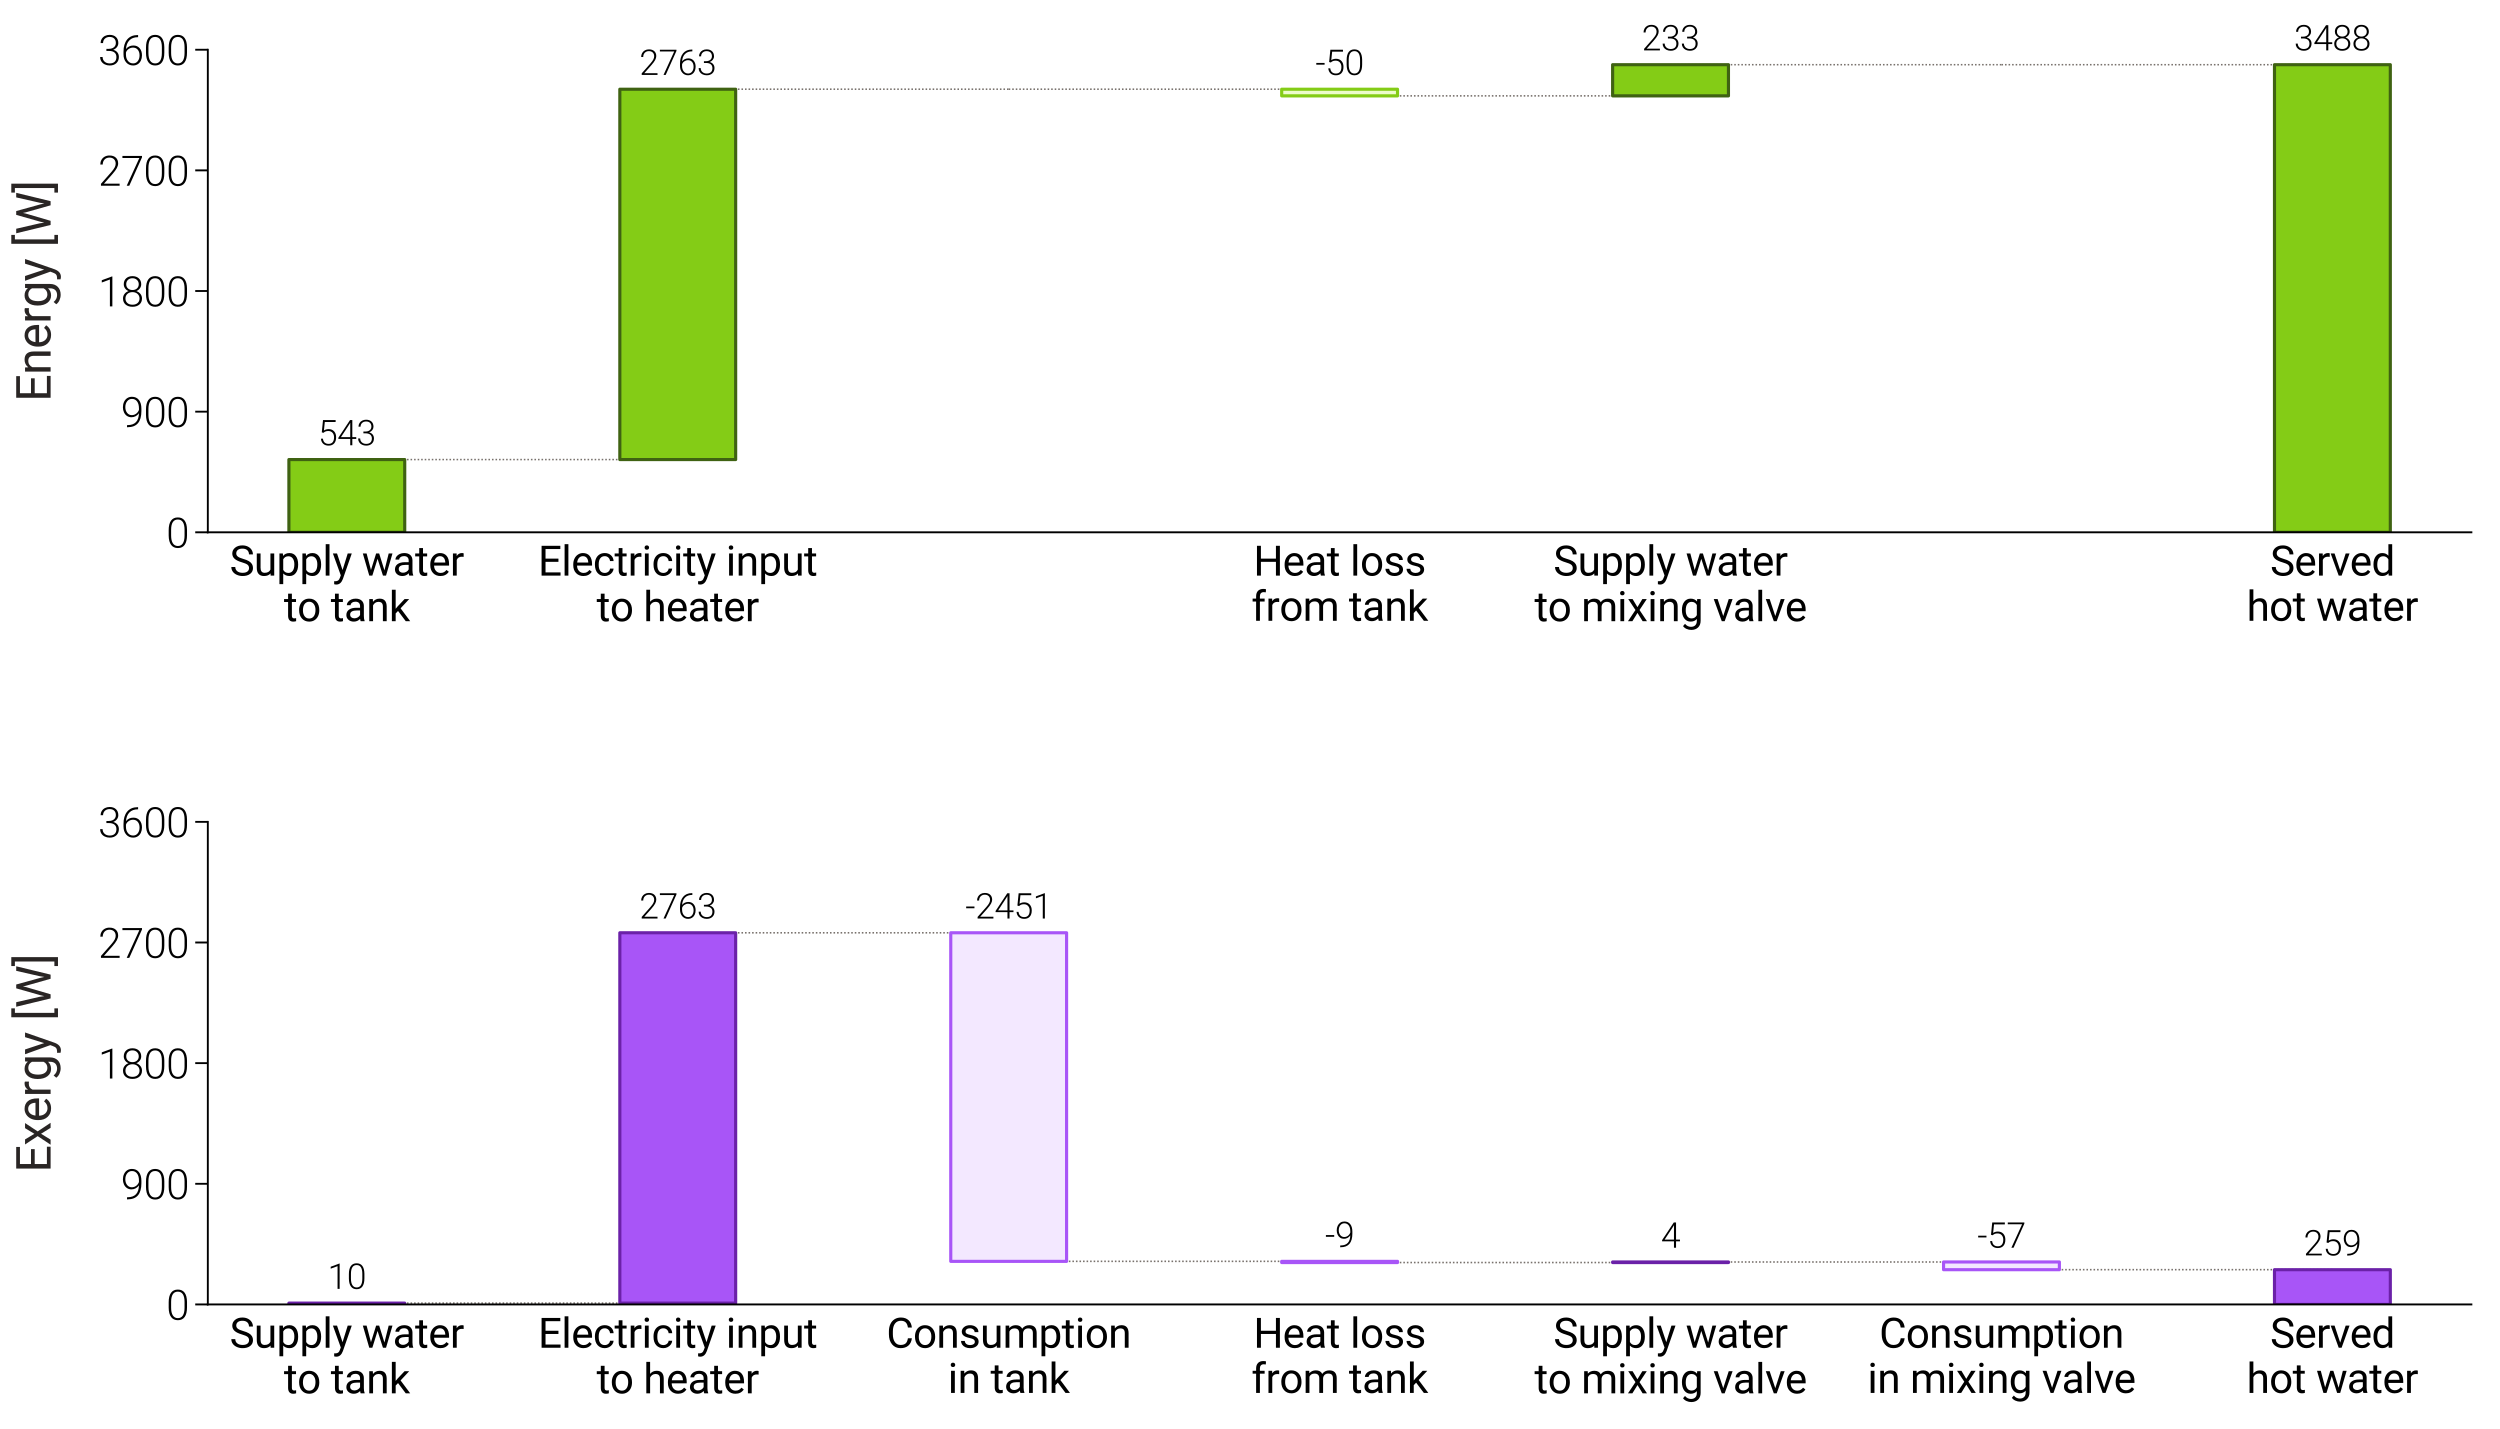 <?xml version="1.0" encoding="utf-8" standalone="no"?>
<!DOCTYPE svg PUBLIC "-//W3C//DTD SVG 1.1//EN"
  "http://www.w3.org/Graphics/SVG/1.1/DTD/svg11.dtd">
<svg xmlns:xlink="http://www.w3.org/1999/xlink" width="396.85pt" height="226.772pt" viewBox="0 0 396.85 226.772" xmlns="http://www.w3.org/2000/svg" version="1.1">
 <defs>
  <style type="text/css">*{stroke-linejoin: round; stroke-linecap: butt}</style>
 </defs>
 <g id="figure_1">
  <g id="patch_1">
   <path d="M 0 226.772 
L 396.85 226.772 
L 396.85 0 
L 0 0 
z
" style="fill: #ffffff"/>
  </g>
  <g id="axes_1">
   <g id="patch_2">
    <path d="M 32.99 84.498 
L 392.309 84.498 
L 392.309 7.892 
L 32.99 7.892 
z
" style="fill: #ffffff"/>
   </g>
   <g id="LineCollection_1">
    <path d="M 55.053 72.951 
L 107.585 72.951 
" clip-path="url(#p405ebb2fbc)" style="fill: none; stroke-dasharray: 0.25,0.312; stroke-dashoffset: 0; stroke: #78716c; stroke-width: 0.25"/>
   </g>
   <g id="LineCollection_2">
    <path d="M 107.585 14.162 
L 160.117 14.162 
" clip-path="url(#p405ebb2fbc)" style="fill: none; stroke-dasharray: 0.25,0.312; stroke-dashoffset: 0; stroke: #78716c; stroke-width: 0.25"/>
   </g>
   <g id="LineCollection_3">
    <path d="M 160.117 14.162 
L 212.649 14.162 
" clip-path="url(#p405ebb2fbc)" style="fill: none; stroke-dasharray: 0.25,0.312; stroke-dashoffset: 0; stroke: #78716c; stroke-width: 0.25"/>
   </g>
   <g id="LineCollection_4">
    <path d="M 212.649 15.217 
L 265.181 15.217 
" clip-path="url(#p405ebb2fbc)" style="fill: none; stroke-dasharray: 0.25,0.312; stroke-dashoffset: 0; stroke: #78716c; stroke-width: 0.25"/>
   </g>
   <g id="LineCollection_5">
    <path d="M 265.181 10.269 
L 317.714 10.269 
" clip-path="url(#p405ebb2fbc)" style="fill: none; stroke-dasharray: 0.25,0.312; stroke-dashoffset: 0; stroke: #78716c; stroke-width: 0.25"/>
   </g>
   <g id="LineCollection_6">
    <path d="M 317.714 10.269 
L 370.246 10.269 
" clip-path="url(#p405ebb2fbc)" style="fill: none; stroke-dasharray: 0.25,0.312; stroke-dashoffset: 0; stroke: #78716c; stroke-width: 0.25"/>
   </g>
   <g id="patch_3">
    <path d="M 45.86 84.498 
L 64.246 84.498 
L 64.246 72.951 
L 45.86 72.951 
z
" clip-path="url(#p405ebb2fbc)" style="fill: #84cc16; stroke: #3f6212; stroke-width: 0.5; stroke-linejoin: miter"/>
   </g>
   <g id="patch_4">
    <path d="M 98.392 72.951 
L 116.778 72.951 
L 116.778 14.162 
L 98.392 14.162 
z
" clip-path="url(#p405ebb2fbc)" style="fill: #84cc16; stroke: #3f6212; stroke-width: 0.5; stroke-linejoin: miter"/>
   </g>
   <g id="patch_5">
    <path d="M 150.924 14.162 
L 169.31 14.162 
L 169.31 14.162 
L 150.924 14.162 
L 150.924 14.162 
z
" clip-path="url(#p405ebb2fbc)" style="fill: none"/>
   </g>
   <g id="patch_6">
    <path d="M 203.456 14.162 
L 221.842 14.162 
L 221.842 15.217 
L 203.456 15.217 
z
" clip-path="url(#p405ebb2fbc)" style="fill: #ecfccb; stroke: #84cc16; stroke-width: 0.5; stroke-linejoin: miter"/>
   </g>
   <g id="patch_7">
    <path d="M 255.988 15.217 
L 274.375 15.217 
L 274.375 10.269 
L 255.988 10.269 
z
" clip-path="url(#p405ebb2fbc)" style="fill: #84cc16; stroke: #3f6212; stroke-width: 0.5; stroke-linejoin: miter"/>
   </g>
   <g id="patch_8">
    <path d="M 308.52 10.269 
L 326.907 10.269 
L 326.907 10.269 
L 308.52 10.269 
L 308.52 10.269 
z
" clip-path="url(#p405ebb2fbc)" style="fill: none"/>
   </g>
   <g id="patch_9">
    <path d="M 361.053 84.498 
L 379.439 84.498 
L 379.439 10.269 
L 361.053 10.269 
z
" clip-path="url(#p405ebb2fbc)" style="fill: #84cc16; stroke: #3f6212; stroke-width: 0.5; stroke-linejoin: miter"/>
   </g>
   <g id="patch_10">
    <path d="M 32.99 84.498 
L 32.99 7.892 
" style="fill: none; stroke: #000000; stroke-width: 0.3; stroke-linejoin: miter; stroke-linecap: square"/>
   </g>
   <g id="patch_11">
    <path d="M 32.99 84.498 
L 392.309 84.498 
" style="fill: none; stroke: #000000; stroke-width: 0.3; stroke-linejoin: miter; stroke-linecap: square"/>
   </g>
   <g id="matplotlib.axis_1">
    <g id="xtick_1">
     <g id="line2d_1"/>
     <g id="text_1">
      <!-- Supply water -->
      <g transform="translate(36.462 91.373) scale(0.065 -0.065)">
       <defs>
        <path id="Roboto-Regular-53" d="M 1869 2028 
Q 1097 2250 745 2573 
Q 394 2897 394 3372 
Q 394 3909 823 4261 
Q 1253 4613 1941 4613 
Q 2409 4613 2776 4431 
Q 3144 4250 3345 3931 
Q 3547 3613 3547 3234 
L 2944 3234 
Q 2944 3647 2681 3883 
Q 2419 4119 1941 4119 
Q 1497 4119 1248 3923 
Q 1000 3728 1000 3381 
Q 1000 3103 1236 2911 
Q 1472 2719 2039 2559 
Q 2606 2400 2926 2208 
Q 3247 2016 3401 1759 
Q 3556 1503 3556 1156 
Q 3556 603 3125 270 
Q 2694 -63 1972 -63 
Q 1503 -63 1097 117 
Q 691 297 470 609 
Q 250 922 250 1319 
L 853 1319 
Q 853 906 1158 667 
Q 1463 428 1972 428 
Q 2447 428 2700 622 
Q 2953 816 2953 1150 
Q 2953 1484 2718 1667 
Q 2484 1850 1869 2028 
z
" transform="scale(0.016)"/>
        <path id="Roboto-Regular-75" d="M 2525 334 
Q 2188 -63 1534 -63 
Q 994 -63 711 251 
Q 428 566 425 1181 
L 425 3381 
L 1003 3381 
L 1003 1197 
Q 1003 428 1628 428 
Q 2291 428 2509 922 
L 2509 3381 
L 3088 3381 
L 3088 0 
L 2538 0 
L 2525 334 
z
" transform="scale(0.016)"/>
        <path id="Roboto-Regular-70" d="M 3294 1653 
Q 3294 881 2941 409 
Q 2588 -63 1984 -63 
Q 1369 -63 1016 328 
L 1016 -1300 
L 438 -1300 
L 438 3381 
L 966 3381 
L 994 3006 
Q 1347 3444 1975 3444 
Q 2584 3444 2939 2984 
Q 3294 2525 3294 1706 
L 3294 1653 
z
M 2716 1719 
Q 2716 2291 2472 2622 
Q 2228 2953 1803 2953 
Q 1278 2953 1016 2488 
L 1016 872 
Q 1275 409 1809 409 
Q 2225 409 2470 739 
Q 2716 1069 2716 1719 
z
" transform="scale(0.016)"/>
        <path id="Roboto-Regular-6c" d="M 1066 0 
L 488 0 
L 488 4800 
L 1066 4800 
L 1066 0 
z
" transform="scale(0.016)"/>
        <path id="Roboto-Regular-79" d="M 1544 847 
L 2331 3381 
L 2950 3381 
L 1591 -522 
Q 1275 -1366 588 -1366 
L 478 -1356 
L 263 -1316 
L 263 -847 
L 419 -859 
Q 713 -859 877 -740 
Q 1041 -622 1147 -306 
L 1275 38 
L 69 3381 
L 700 3381 
L 1544 847 
z
" transform="scale(0.016)"/>
        <path id="Roboto-Regular-20" transform="scale(0.016)"/>
        <path id="Roboto-Regular-77" d="M 3431 797 
L 4081 3381 
L 4659 3381 
L 3675 0 
L 3206 0 
L 2384 2563 
L 1584 0 
L 1116 0 
L 134 3381 
L 709 3381 
L 1375 850 
L 2163 3381 
L 2628 3381 
L 3431 797 
z
" transform="scale(0.016)"/>
        <path id="Roboto-Regular-61" d="M 2525 0 
Q 2475 100 2444 356 
Q 2041 -63 1481 -63 
Q 981 -63 661 220 
Q 341 503 341 938 
Q 341 1466 742 1758 
Q 1144 2050 1872 2050 
L 2434 2050 
L 2434 2316 
Q 2434 2619 2253 2798 
Q 2072 2978 1719 2978 
Q 1409 2978 1200 2822 
Q 991 2666 991 2444 
L 409 2444 
Q 409 2697 589 2933 
Q 769 3169 1076 3306 
Q 1384 3444 1753 3444 
Q 2338 3444 2669 3151 
Q 3000 2859 3013 2347 
L 3013 791 
Q 3013 325 3131 50 
L 3131 0 
L 2525 0 
z
M 1566 441 
Q 1838 441 2081 581 
Q 2325 722 2434 947 
L 2434 1641 
L 1981 1641 
Q 919 1641 919 1019 
Q 919 747 1100 594 
Q 1281 441 1566 441 
z
" transform="scale(0.016)"/>
        <path id="Roboto-Regular-74" d="M 1222 4200 
L 1222 3381 
L 1853 3381 
L 1853 2934 
L 1222 2934 
L 1222 838 
Q 1222 634 1306 532 
Q 1391 431 1594 431 
Q 1694 431 1869 469 
L 1869 0 
Q 1641 -63 1425 -63 
Q 1038 -63 841 171 
Q 644 406 644 838 
L 644 2934 
L 28 2934 
L 28 3381 
L 644 3381 
L 644 4200 
L 1222 4200 
z
" transform="scale(0.016)"/>
        <path id="Roboto-Regular-65" d="M 1841 -63 
Q 1153 -63 722 389 
Q 291 841 291 1597 
L 291 1703 
Q 291 2206 483 2601 
Q 675 2997 1020 3220 
Q 1366 3444 1769 3444 
Q 2428 3444 2793 3009 
Q 3159 2575 3159 1766 
L 3159 1525 
L 869 1525 
Q 881 1025 1161 717 
Q 1441 409 1872 409 
Q 2178 409 2390 534 
Q 2603 659 2763 866 
L 3116 591 
Q 2691 -63 1841 -63 
z
M 1769 2969 
Q 1419 2969 1181 2714 
Q 944 2459 888 2000 
L 2581 2000 
L 2581 2044 
Q 2556 2484 2343 2726 
Q 2131 2969 1769 2969 
z
" transform="scale(0.016)"/>
        <path id="Roboto-Regular-72" d="M 2072 2863 
Q 1941 2884 1788 2884 
Q 1219 2884 1016 2400 
L 1016 0 
L 438 0 
L 438 3381 
L 1000 3381 
L 1009 2991 
Q 1294 3444 1816 3444 
Q 1984 3444 2072 3400 
L 2072 2863 
z
" transform="scale(0.016)"/>
       </defs>
       <use xlink:href="#Roboto-Regular-53"/>
       <use xlink:href="#Roboto-Regular-75" transform="translate(59.326 0)"/>
       <use xlink:href="#Roboto-Regular-70" transform="translate(114.453 0)"/>
       <use xlink:href="#Roboto-Regular-70" transform="translate(170.557 0)"/>
       <use xlink:href="#Roboto-Regular-6c" transform="translate(226.66 0)"/>
       <use xlink:href="#Roboto-Regular-79" transform="translate(250.928 0)"/>
       <use xlink:href="#Roboto-Regular-20" transform="translate(298.242 0)"/>
       <use xlink:href="#Roboto-Regular-77" transform="translate(322.998 0)"/>
       <use xlink:href="#Roboto-Regular-61" transform="translate(398.145 0)"/>
       <use xlink:href="#Roboto-Regular-74" transform="translate(452.539 0)"/>
       <use xlink:href="#Roboto-Regular-65" transform="translate(485.205 0)"/>
       <use xlink:href="#Roboto-Regular-72" transform="translate(538.184 0)"/>
      </g>
      <!-- to tank -->
      <g transform="translate(45.063 98.61) scale(0.065 -0.065)">
       <defs>
        <path id="Roboto-Regular-6f" d="M 284 1722 
Q 284 2219 479 2616 
Q 675 3013 1023 3228 
Q 1372 3444 1819 3444 
Q 2509 3444 2936 2966 
Q 3363 2488 3363 1694 
L 3363 1653 
Q 3363 1159 3173 767 
Q 2984 375 2632 156 
Q 2281 -63 1825 -63 
Q 1138 -63 711 415 
Q 284 894 284 1681 
L 284 1722 
z
M 866 1653 
Q 866 1091 1127 750 
Q 1388 409 1825 409 
Q 2266 409 2525 754 
Q 2784 1100 2784 1722 
Q 2784 2278 2520 2623 
Q 2256 2969 1819 2969 
Q 1391 2969 1128 2628 
Q 866 2288 866 1653 
z
" transform="scale(0.016)"/>
        <path id="Roboto-Regular-6e" d="M 984 3381 
L 1003 2956 
Q 1391 3444 2016 3444 
Q 3088 3444 3097 2234 
L 3097 0 
L 2519 0 
L 2519 2238 
Q 2516 2603 2352 2778 
Q 2188 2953 1841 2953 
Q 1559 2953 1346 2803 
Q 1134 2653 1016 2409 
L 1016 0 
L 438 0 
L 438 3381 
L 984 3381 
z
" transform="scale(0.016)"/>
        <path id="Roboto-Regular-6b" d="M 1381 1566 
L 1019 1188 
L 1019 0 
L 441 0 
L 441 4800 
L 1019 4800 
L 1019 1897 
L 1328 2269 
L 2381 3381 
L 3084 3381 
L 1769 1969 
L 3238 0 
L 2559 0 
L 1381 1566 
z
" transform="scale(0.016)"/>
       </defs>
       <use xlink:href="#Roboto-Regular-74"/>
       <use xlink:href="#Roboto-Regular-6f" transform="translate(32.666 0)"/>
       <use xlink:href="#Roboto-Regular-20" transform="translate(89.697 0)"/>
       <use xlink:href="#Roboto-Regular-74" transform="translate(114.453 0)"/>
       <use xlink:href="#Roboto-Regular-61" transform="translate(147.119 0)"/>
       <use xlink:href="#Roboto-Regular-6e" transform="translate(201.514 0)"/>
       <use xlink:href="#Roboto-Regular-6b" transform="translate(256.689 0)"/>
      </g>
     </g>
    </g>
    <g id="xtick_2">
     <g id="line2d_2"/>
     <g id="text_2">
      <!-- Electricity input -->
      <g transform="translate(85.423 91.373) scale(0.065 -0.065)">
       <defs>
        <path id="Roboto-Regular-45" d="M 3100 2103 
L 1128 2103 
L 1128 491 
L 3419 491 
L 3419 0 
L 528 0 
L 528 4550 
L 3388 4550 
L 3388 4056 
L 1128 4056 
L 1128 2594 
L 3100 2594 
L 3100 2103 
z
" transform="scale(0.016)"/>
        <path id="Roboto-Regular-63" d="M 1794 409 
Q 2103 409 2334 596 
Q 2566 784 2591 1066 
L 3138 1066 
Q 3122 775 2937 512 
Q 2753 250 2445 93 
Q 2138 -63 1794 -63 
Q 1103 -63 695 398 
Q 288 859 288 1659 
L 288 1756 
Q 288 2250 469 2634 
Q 650 3019 989 3231 
Q 1328 3444 1791 3444 
Q 2359 3444 2736 3103 
Q 3113 2763 3138 2219 
L 2591 2219 
Q 2566 2547 2342 2758 
Q 2119 2969 1791 2969 
Q 1350 2969 1108 2651 
Q 866 2334 866 1734 
L 866 1625 
Q 866 1041 1106 725 
Q 1347 409 1794 409 
z
" transform="scale(0.016)"/>
        <path id="Roboto-Regular-69" d="M 1066 0 
L 488 0 
L 488 3381 
L 1066 3381 
L 1066 0 
z
M 441 4278 
Q 441 4419 527 4516 
Q 613 4613 781 4613 
Q 950 4613 1037 4516 
Q 1125 4419 1125 4278 
Q 1125 4138 1037 4044 
Q 950 3950 781 3950 
Q 613 3950 527 4044 
Q 441 4138 441 4278 
z
" transform="scale(0.016)"/>
       </defs>
       <use xlink:href="#Roboto-Regular-45"/>
       <use xlink:href="#Roboto-Regular-6c" transform="translate(56.836 0)"/>
       <use xlink:href="#Roboto-Regular-65" transform="translate(81.104 0)"/>
       <use xlink:href="#Roboto-Regular-63" transform="translate(134.082 0)"/>
       <use xlink:href="#Roboto-Regular-74" transform="translate(186.426 0)"/>
       <use xlink:href="#Roboto-Regular-72" transform="translate(219.092 0)"/>
       <use xlink:href="#Roboto-Regular-69" transform="translate(252.93 0)"/>
       <use xlink:href="#Roboto-Regular-63" transform="translate(277.197 0)"/>
       <use xlink:href="#Roboto-Regular-69" transform="translate(329.541 0)"/>
       <use xlink:href="#Roboto-Regular-74" transform="translate(353.809 0)"/>
       <use xlink:href="#Roboto-Regular-79" transform="translate(386.475 0)"/>
       <use xlink:href="#Roboto-Regular-20" transform="translate(433.789 0)"/>
       <use xlink:href="#Roboto-Regular-69" transform="translate(458.545 0)"/>
       <use xlink:href="#Roboto-Regular-6e" transform="translate(482.812 0)"/>
       <use xlink:href="#Roboto-Regular-70" transform="translate(537.988 0)"/>
       <use xlink:href="#Roboto-Regular-75" transform="translate(594.092 0)"/>
       <use xlink:href="#Roboto-Regular-74" transform="translate(649.219 0)"/>
      </g>
      <!-- to heater -->
      <g transform="translate(94.702 98.61) scale(0.065 -0.065)">
       <defs>
        <path id="Roboto-Regular-68" d="M 1016 2972 
Q 1400 3444 2016 3444 
Q 3088 3444 3097 2234 
L 3097 0 
L 2519 0 
L 2519 2238 
Q 2516 2603 2352 2778 
Q 2188 2953 1841 2953 
Q 1559 2953 1346 2803 
Q 1134 2653 1016 2409 
L 1016 0 
L 438 0 
L 438 4800 
L 1016 4800 
L 1016 2972 
z
" transform="scale(0.016)"/>
       </defs>
       <use xlink:href="#Roboto-Regular-74"/>
       <use xlink:href="#Roboto-Regular-6f" transform="translate(32.666 0)"/>
       <use xlink:href="#Roboto-Regular-20" transform="translate(89.697 0)"/>
       <use xlink:href="#Roboto-Regular-68" transform="translate(114.453 0)"/>
       <use xlink:href="#Roboto-Regular-65" transform="translate(169.531 0)"/>
       <use xlink:href="#Roboto-Regular-61" transform="translate(222.51 0)"/>
       <use xlink:href="#Roboto-Regular-74" transform="translate(276.904 0)"/>
       <use xlink:href="#Roboto-Regular-65" transform="translate(309.57 0)"/>
       <use xlink:href="#Roboto-Regular-72" transform="translate(362.549 0)"/>
      </g>
     </g>
    </g>
    <g id="xtick_3">
     <g id="line2d_3"/>
    </g>
    <g id="xtick_4">
     <g id="line2d_4"/>
     <g id="text_3">
      <!-- Heat loss -->
      <g transform="translate(198.983 91.373) scale(0.065 -0.065)">
       <defs>
        <path id="Roboto-Regular-48" d="M 4025 0 
L 3422 0 
L 3422 2103 
L 1128 2103 
L 1128 0 
L 528 0 
L 528 4550 
L 1128 4550 
L 1128 2594 
L 3422 2594 
L 3422 4550 
L 4025 4550 
L 4025 0 
z
" transform="scale(0.016)"/>
        <path id="Roboto-Regular-73" d="M 2406 897 
Q 2406 1131 2229 1261 
Q 2053 1391 1614 1484 
Q 1175 1578 917 1709 
Q 659 1841 536 2022 
Q 413 2203 413 2453 
Q 413 2869 764 3156 
Q 1116 3444 1663 3444 
Q 2238 3444 2595 3147 
Q 2953 2850 2953 2388 
L 2372 2388 
Q 2372 2625 2170 2797 
Q 1969 2969 1663 2969 
Q 1347 2969 1169 2831 
Q 991 2694 991 2472 
Q 991 2263 1156 2156 
Q 1322 2050 1755 1953 
Q 2188 1856 2456 1722 
Q 2725 1588 2854 1398 
Q 2984 1209 2984 938 
Q 2984 484 2621 210 
Q 2259 -63 1681 -63 
Q 1275 -63 962 81 
Q 650 225 473 483 
Q 297 741 297 1041 
L 875 1041 
Q 891 750 1108 579 
Q 1325 409 1681 409 
Q 2009 409 2207 542 
Q 2406 675 2406 897 
z
" transform="scale(0.016)"/>
       </defs>
       <use xlink:href="#Roboto-Regular-48"/>
       <use xlink:href="#Roboto-Regular-65" transform="translate(71.289 0)"/>
       <use xlink:href="#Roboto-Regular-61" transform="translate(124.268 0)"/>
       <use xlink:href="#Roboto-Regular-74" transform="translate(178.662 0)"/>
       <use xlink:href="#Roboto-Regular-20" transform="translate(211.328 0)"/>
       <use xlink:href="#Roboto-Regular-6c" transform="translate(236.084 0)"/>
       <use xlink:href="#Roboto-Regular-6f" transform="translate(260.352 0)"/>
       <use xlink:href="#Roboto-Regular-73" transform="translate(317.383 0)"/>
       <use xlink:href="#Roboto-Regular-73" transform="translate(368.945 0)"/>
      </g>
      <!-- from tank -->
      <g transform="translate(198.645 98.543) scale(0.065 -0.065)">
       <defs>
        <path id="Roboto-Regular-66" d="M 722 0 
L 722 2934 
L 188 2934 
L 188 3381 
L 722 3381 
L 722 3728 
Q 722 4272 1012 4569 
Q 1303 4866 1834 4866 
Q 2034 4866 2231 4813 
L 2200 4344 
Q 2053 4372 1888 4372 
Q 1606 4372 1453 4208 
Q 1300 4044 1300 3738 
L 1300 3381 
L 2022 3381 
L 2022 2934 
L 1300 2934 
L 1300 0 
L 722 0 
z
" transform="scale(0.016)"/>
        <path id="Roboto-Regular-6d" d="M 981 3381 
L 997 3006 
Q 1369 3444 2000 3444 
Q 2709 3444 2966 2900 
Q 3134 3144 3404 3294 
Q 3675 3444 4044 3444 
Q 5156 3444 5175 2266 
L 5175 0 
L 4597 0 
L 4597 2231 
Q 4597 2594 4431 2773 
Q 4266 2953 3875 2953 
Q 3553 2953 3340 2761 
Q 3128 2569 3094 2244 
L 3094 0 
L 2513 0 
L 2513 2216 
Q 2513 2953 1791 2953 
Q 1222 2953 1013 2469 
L 1013 0 
L 434 0 
L 434 3381 
L 981 3381 
z
" transform="scale(0.016)"/>
       </defs>
       <use xlink:href="#Roboto-Regular-66"/>
       <use xlink:href="#Roboto-Regular-72" transform="translate(34.717 0)"/>
       <use xlink:href="#Roboto-Regular-6f" transform="translate(68.555 0)"/>
       <use xlink:href="#Roboto-Regular-6d" transform="translate(125.586 0)"/>
       <use xlink:href="#Roboto-Regular-20" transform="translate(213.232 0)"/>
       <use xlink:href="#Roboto-Regular-74" transform="translate(237.988 0)"/>
       <use xlink:href="#Roboto-Regular-61" transform="translate(270.654 0)"/>
       <use xlink:href="#Roboto-Regular-6e" transform="translate(325.049 0)"/>
       <use xlink:href="#Roboto-Regular-6b" transform="translate(380.225 0)"/>
      </g>
     </g>
    </g>
    <g id="xtick_5">
     <g id="line2d_5"/>
     <g id="text_4">
      <!-- Supply water -->
      <g transform="translate(246.59 91.373) scale(0.065 -0.065)">
       <use xlink:href="#Roboto-Regular-53"/>
       <use xlink:href="#Roboto-Regular-75" transform="translate(59.326 0)"/>
       <use xlink:href="#Roboto-Regular-70" transform="translate(114.453 0)"/>
       <use xlink:href="#Roboto-Regular-70" transform="translate(170.557 0)"/>
       <use xlink:href="#Roboto-Regular-6c" transform="translate(226.66 0)"/>
       <use xlink:href="#Roboto-Regular-79" transform="translate(250.928 0)"/>
       <use xlink:href="#Roboto-Regular-20" transform="translate(298.242 0)"/>
       <use xlink:href="#Roboto-Regular-77" transform="translate(322.998 0)"/>
       <use xlink:href="#Roboto-Regular-61" transform="translate(398.145 0)"/>
       <use xlink:href="#Roboto-Regular-74" transform="translate(452.539 0)"/>
       <use xlink:href="#Roboto-Regular-65" transform="translate(485.205 0)"/>
       <use xlink:href="#Roboto-Regular-72" transform="translate(538.184 0)"/>
      </g>
      <!-- to mixing valve -->
      <g transform="translate(243.578 98.61) scale(0.065 -0.065)">
       <defs>
        <path id="Roboto-Regular-78" d="M 1572 2147 
L 2322 3381 
L 2997 3381 
L 1891 1709 
L 3031 0 
L 2363 0 
L 1581 1266 
L 800 0 
L 128 0 
L 1269 1709 
L 163 3381 
L 831 3381 
L 1572 2147 
z
" transform="scale(0.016)"/>
        <path id="Roboto-Regular-67" d="M 300 1719 
Q 300 2509 665 2976 
Q 1031 3444 1634 3444 
Q 2253 3444 2600 3006 
L 2628 3381 
L 3156 3381 
L 3156 81 
Q 3156 -575 2767 -953 
Q 2378 -1331 1722 -1331 
Q 1356 -1331 1006 -1175 
Q 656 -1019 472 -747 
L 772 -400 
Q 1144 -859 1681 -859 
Q 2103 -859 2339 -621 
Q 2575 -384 2575 47 
L 2575 338 
Q 2228 -63 1628 -63 
Q 1034 -63 667 415 
Q 300 894 300 1719 
z
M 881 1653 
Q 881 1081 1115 754 
Q 1350 428 1772 428 
Q 2319 428 2575 925 
L 2575 2469 
Q 2309 2953 1778 2953 
Q 1356 2953 1118 2625 
Q 881 2297 881 1653 
z
" transform="scale(0.016)"/>
        <path id="Roboto-Regular-76" d="M 1553 784 
L 2391 3381 
L 2981 3381 
L 1769 0 
L 1328 0 
L 103 3381 
L 694 3381 
L 1553 784 
z
" transform="scale(0.016)"/>
       </defs>
       <use xlink:href="#Roboto-Regular-74"/>
       <use xlink:href="#Roboto-Regular-6f" transform="translate(32.666 0)"/>
       <use xlink:href="#Roboto-Regular-20" transform="translate(89.697 0)"/>
       <use xlink:href="#Roboto-Regular-6d" transform="translate(114.453 0)"/>
       <use xlink:href="#Roboto-Regular-69" transform="translate(202.1 0)"/>
       <use xlink:href="#Roboto-Regular-78" transform="translate(226.367 0)"/>
       <use xlink:href="#Roboto-Regular-69" transform="translate(275.928 0)"/>
       <use xlink:href="#Roboto-Regular-6e" transform="translate(300.195 0)"/>
       <use xlink:href="#Roboto-Regular-67" transform="translate(355.371 0)"/>
       <use xlink:href="#Roboto-Regular-20" transform="translate(411.475 0)"/>
       <use xlink:href="#Roboto-Regular-76" transform="translate(436.23 0)"/>
       <use xlink:href="#Roboto-Regular-61" transform="translate(484.668 0)"/>
       <use xlink:href="#Roboto-Regular-6c" transform="translate(539.062 0)"/>
       <use xlink:href="#Roboto-Regular-76" transform="translate(563.33 0)"/>
       <use xlink:href="#Roboto-Regular-65" transform="translate(611.768 0)"/>
      </g>
     </g>
    </g>
    <g id="xtick_6">
     <g id="line2d_6"/>
    </g>
    <g id="xtick_7">
     <g id="line2d_7"/>
     <g id="text_5">
      <!-- Served -->
      <g transform="translate(360.367 91.373) scale(0.065 -0.065)">
       <defs>
        <path id="Roboto-Regular-64" d="M 297 1719 
Q 297 2497 665 2970 
Q 1034 3444 1631 3444 
Q 2225 3444 2572 3038 
L 2572 4800 
L 3150 4800 
L 3150 0 
L 2619 0 
L 2591 363 
Q 2244 -63 1625 -63 
Q 1038 -63 667 418 
Q 297 900 297 1675 
L 297 1719 
z
M 875 1653 
Q 875 1078 1112 753 
Q 1350 428 1769 428 
Q 2319 428 2572 922 
L 2572 2475 
Q 2313 2953 1775 2953 
Q 1350 2953 1112 2625 
Q 875 2297 875 1653 
z
" transform="scale(0.016)"/>
       </defs>
       <use xlink:href="#Roboto-Regular-53"/>
       <use xlink:href="#Roboto-Regular-65" transform="translate(59.326 0)"/>
       <use xlink:href="#Roboto-Regular-72" transform="translate(112.305 0)"/>
       <use xlink:href="#Roboto-Regular-76" transform="translate(146.143 0)"/>
       <use xlink:href="#Roboto-Regular-65" transform="translate(194.58 0)"/>
       <use xlink:href="#Roboto-Regular-64" transform="translate(247.559 0)"/>
      </g>
      <!-- hot water -->
      <g transform="translate(356.642 98.543) scale(0.065 -0.065)">
       <use xlink:href="#Roboto-Regular-68"/>
       <use xlink:href="#Roboto-Regular-6f" transform="translate(55.078 0)"/>
       <use xlink:href="#Roboto-Regular-74" transform="translate(112.109 0)"/>
       <use xlink:href="#Roboto-Regular-20" transform="translate(144.775 0)"/>
       <use xlink:href="#Roboto-Regular-77" transform="translate(169.531 0)"/>
       <use xlink:href="#Roboto-Regular-61" transform="translate(244.678 0)"/>
       <use xlink:href="#Roboto-Regular-74" transform="translate(299.072 0)"/>
       <use xlink:href="#Roboto-Regular-65" transform="translate(331.738 0)"/>
       <use xlink:href="#Roboto-Regular-72" transform="translate(384.717 0)"/>
      </g>
     </g>
    </g>
   </g>
   <g id="matplotlib.axis_2">
    <g id="ytick_1">
     <g id="line2d_8">
      <defs>
       <path id="mdd42718dd5" d="M 0 0 
L -2 0 
" style="stroke: #000000; stroke-width: 0.3"/>
      </defs>
      <g>
       <use xlink:href="#mdd42718dd5" x="32.99" y="84.498" style="stroke: #000000; stroke-width: 0.3"/>
      </g>
     </g>
     <g id="text_6">
      <!-- 0 -->
      <g transform="translate(26.387 86.935) scale(0.065 -0.065)">
       <defs>
        <path id="Roboto-Light-30" d="M 3172 1897 
Q 3172 934 2819 435 
Q 2466 -63 1778 -63 
Q 1103 -63 743 426 
Q 384 916 375 1850 
L 375 2666 
Q 375 3625 731 4119 
Q 1088 4613 1772 4613 
Q 2447 4613 2803 4136 
Q 3159 3659 3172 2731 
L 3172 1897 
z
M 2797 2713 
Q 2797 3494 2542 3894 
Q 2288 4294 1772 4294 
Q 1266 4294 1009 3903 
Q 753 3513 747 2750 
L 747 1856 
Q 747 1078 1011 665 
Q 1275 253 1778 253 
Q 2278 253 2536 656 
Q 2794 1059 2797 1838 
L 2797 2713 
z
" transform="scale(0.016)"/>
       </defs>
       <use xlink:href="#Roboto-Light-30"/>
      </g>
     </g>
    </g>
    <g id="ytick_2">
     <g id="line2d_9">
      <g>
       <use xlink:href="#mdd42718dd5" x="32.99" y="65.347" style="stroke: #000000; stroke-width: 0.3"/>
      </g>
     </g>
     <g id="text_7">
      <!-- 900 -->
      <g transform="translate(19.182 67.784) scale(0.065 -0.065)">
       <defs>
        <path id="Roboto-Light-39" d="M 2763 2106 
Q 2563 1813 2266 1652 
Q 1969 1491 1622 1491 
Q 1234 1491 937 1691 
Q 641 1891 478 2244 
Q 316 2597 316 3016 
Q 316 3466 489 3834 
Q 663 4203 973 4408 
Q 1284 4613 1691 4613 
Q 2375 4613 2756 4133 
Q 3138 3653 3138 2772 
L 3138 2434 
Q 3138 1203 2613 584 
Q 2088 -34 1009 -34 
L 941 -34 
L 944 291 
L 1075 291 
Q 1891 303 2316 753 
Q 2741 1203 2763 2106 
z
M 1669 1813 
Q 2044 1813 2342 2036 
Q 2641 2259 2766 2616 
L 2766 2831 
Q 2766 3525 2477 3908 
Q 2188 4291 1697 4291 
Q 1253 4291 968 3933 
Q 684 3575 684 3031 
Q 684 2509 957 2161 
Q 1231 1813 1669 1813 
z
" transform="scale(0.016)"/>
       </defs>
       <use xlink:href="#Roboto-Light-39"/>
       <use xlink:href="#Roboto-Light-30" transform="translate(55.42 0)"/>
       <use xlink:href="#Roboto-Light-30" transform="translate(110.84 0)"/>
      </g>
     </g>
    </g>
    <g id="ytick_3">
     <g id="line2d_10">
      <g>
       <use xlink:href="#mdd42718dd5" x="32.99" y="46.195" style="stroke: #000000; stroke-width: 0.3"/>
      </g>
     </g>
     <g id="text_8">
      <!-- 1800 -->
      <g transform="translate(15.58 48.633) scale(0.065 -0.065)">
       <defs>
        <path id="Roboto-Light-31" d="M 2169 0 
L 1794 0 
L 1794 4100 
L 556 3641 
L 556 3991 
L 2106 4566 
L 2169 4566 
L 2169 0 
z
" transform="scale(0.016)"/>
        <path id="Roboto-Light-38" d="M 3109 3378 
Q 3109 3025 2903 2745 
Q 2697 2466 2359 2334 
Q 2753 2200 2990 1900 
Q 3228 1600 3228 1206 
Q 3228 622 2831 279 
Q 2434 -63 1781 -63 
Q 1122 -63 726 278 
Q 331 619 331 1206 
Q 331 1594 559 1897 
Q 788 2200 1184 2334 
Q 847 2466 647 2745 
Q 447 3025 447 3378 
Q 447 3944 811 4278 
Q 1175 4613 1775 4613 
Q 2375 4613 2742 4275 
Q 3109 3938 3109 3378 
z
M 2853 1203 
Q 2853 1628 2550 1901 
Q 2247 2175 1775 2175 
Q 1303 2175 1003 1906 
Q 703 1638 703 1203 
Q 703 769 993 511 
Q 1284 253 1781 253 
Q 2266 253 2559 509 
Q 2853 766 2853 1203 
z
M 2734 3381 
Q 2734 3772 2464 4033 
Q 2194 4294 1775 4294 
Q 1350 4294 1086 4042 
Q 822 3791 822 3381 
Q 822 2981 1086 2737 
Q 1350 2494 1778 2494 
Q 2200 2494 2467 2739 
Q 2734 2984 2734 3381 
z
" transform="scale(0.016)"/>
       </defs>
       <use xlink:href="#Roboto-Light-31"/>
       <use xlink:href="#Roboto-Light-38" transform="translate(55.42 0)"/>
       <use xlink:href="#Roboto-Light-30" transform="translate(110.84 0)"/>
       <use xlink:href="#Roboto-Light-30" transform="translate(166.26 0)"/>
      </g>
     </g>
    </g>
    <g id="ytick_4">
     <g id="line2d_11">
      <g>
       <use xlink:href="#mdd42718dd5" x="32.99" y="27.044" style="stroke: #000000; stroke-width: 0.3"/>
      </g>
     </g>
     <g id="text_9">
      <!-- 2700 -->
      <g transform="translate(15.58 29.481) scale(0.065 -0.065)">
       <defs>
        <path id="Roboto-Light-32" d="M 3278 0 
L 428 0 
L 428 288 
L 1988 2056 
Q 2375 2503 2525 2793 
Q 2675 3084 2675 3359 
Q 2675 3791 2422 4042 
Q 2169 4294 1725 4294 
Q 1266 4294 983 4000 
Q 700 3706 700 3238 
L 328 3238 
Q 328 3622 501 3937 
Q 675 4253 995 4433 
Q 1316 4613 1725 4613 
Q 2350 4613 2701 4284 
Q 3053 3956 3053 3391 
Q 3053 3072 2854 2694 
Q 2656 2316 2156 1750 
L 888 316 
L 3278 316 
L 3278 0 
z
" transform="scale(0.016)"/>
        <path id="Roboto-Light-37" d="M 3231 4334 
L 1288 0 
L 897 0 
L 2828 4231 
L 241 4231 
L 241 4550 
L 3231 4550 
L 3231 4334 
z
" transform="scale(0.016)"/>
       </defs>
       <use xlink:href="#Roboto-Light-32"/>
       <use xlink:href="#Roboto-Light-37" transform="translate(55.42 0)"/>
       <use xlink:href="#Roboto-Light-30" transform="translate(110.84 0)"/>
       <use xlink:href="#Roboto-Light-30" transform="translate(166.26 0)"/>
      </g>
     </g>
    </g>
    <g id="ytick_5">
     <g id="line2d_12">
      <g>
       <use xlink:href="#mdd42718dd5" x="32.99" y="7.892" style="stroke: #000000; stroke-width: 0.3"/>
      </g>
     </g>
     <g id="text_10">
      <!-- 3600 -->
      <g transform="translate(15.58 10.33) scale(0.065 -0.065)">
       <defs>
        <path id="Roboto-Light-33" d="M 1259 2478 
L 1647 2478 
Q 1969 2478 2209 2592 
Q 2450 2706 2576 2904 
Q 2703 3103 2703 3363 
Q 2703 3800 2456 4047 
Q 2209 4294 1747 4294 
Q 1309 4294 1029 4036 
Q 750 3778 750 3356 
L 375 3356 
Q 375 3709 553 4001 
Q 731 4294 1047 4453 
Q 1363 4613 1747 4613 
Q 2366 4613 2722 4275 
Q 3078 3938 3078 3350 
Q 3078 3022 2870 2745 
Q 2663 2469 2300 2331 
Q 2725 2213 2944 1923 
Q 3163 1634 3163 1234 
Q 3163 650 2781 293 
Q 2400 -63 1763 -63 
Q 1356 -63 1017 100 
Q 678 263 492 555 
Q 306 847 306 1234 
L 681 1234 
Q 681 800 984 526 
Q 1288 253 1763 253 
Q 2247 253 2517 501 
Q 2788 750 2788 1222 
Q 2788 1678 2495 1918 
Q 2203 2159 1634 2159 
L 1259 2159 
L 1259 2478 
z
" transform="scale(0.016)"/>
        <path id="Roboto-Light-36" d="M 2634 4584 
L 2634 4256 
L 2591 4256 
Q 1775 4256 1306 3776 
Q 838 3297 788 2444 
Q 975 2703 1265 2845 
Q 1556 2988 1916 2988 
Q 2516 2988 2870 2573 
Q 3225 2159 3225 1491 
Q 3225 1047 3059 690 
Q 2894 334 2584 135 
Q 2275 -63 1878 -63 
Q 1225 -63 815 410 
Q 406 884 406 1634 
L 406 2009 
Q 406 3231 962 3901 
Q 1519 4572 2541 4584 
L 2634 4584 
z
M 1856 2666 
Q 1500 2666 1192 2455 
Q 884 2244 781 1919 
L 781 1600 
Q 781 1006 1086 631 
Q 1391 256 1878 256 
Q 2316 256 2586 603 
Q 2856 950 2856 1478 
Q 2856 2016 2586 2341 
Q 2316 2666 1856 2666 
z
" transform="scale(0.016)"/>
       </defs>
       <use xlink:href="#Roboto-Light-33"/>
       <use xlink:href="#Roboto-Light-36" transform="translate(55.42 0)"/>
       <use xlink:href="#Roboto-Light-30" transform="translate(110.84 0)"/>
       <use xlink:href="#Roboto-Light-30" transform="translate(166.26 0)"/>
      </g>
     </g>
    </g>
    <g id="text_11">
     <!-- Energy [W] -->
     <g style="fill: #292524" transform="translate(8.033 63.774) rotate(-90) scale(0.075 -0.075)">
      <defs>
       <path id="Roboto-Regular-5b" d="M 1634 4725 
L 1038 4725 
L 1038 -500 
L 1634 -500 
L 1634 -975 
L 456 -975 
L 456 5200 
L 1634 5200 
L 1634 4725 
z
" transform="scale(0.016)"/>
       <path id="Roboto-Regular-57" d="M 1509 1434 
L 1597 834 
L 1725 1375 
L 2625 4550 
L 3131 4550 
L 4009 1375 
L 4134 825 
L 4231 1438 
L 4938 4550 
L 5541 4550 
L 4438 0 
L 3891 0 
L 2953 3316 
L 2881 3663 
L 2809 3316 
L 1838 0 
L 1291 0 
L 191 4550 
L 791 4550 
L 1509 1434 
z
" transform="scale(0.016)"/>
       <path id="Roboto-Regular-5d" d="M 28 5200 
L 1209 5200 
L 1209 -975 
L 28 -975 
L 28 -500 
L 631 -500 
L 631 4725 
L 28 4725 
L 28 5200 
z
" transform="scale(0.016)"/>
      </defs>
      <use xlink:href="#Roboto-Regular-45"/>
      <use xlink:href="#Roboto-Regular-6e" transform="translate(56.836 0)"/>
      <use xlink:href="#Roboto-Regular-65" transform="translate(112.012 0)"/>
      <use xlink:href="#Roboto-Regular-72" transform="translate(164.99 0)"/>
      <use xlink:href="#Roboto-Regular-67" transform="translate(198.828 0)"/>
      <use xlink:href="#Roboto-Regular-79" transform="translate(254.932 0)"/>
      <use xlink:href="#Roboto-Regular-20" transform="translate(302.246 0)"/>
      <use xlink:href="#Roboto-Regular-5b" transform="translate(327.002 0)"/>
      <use xlink:href="#Roboto-Regular-57" transform="translate(353.516 0)"/>
      <use xlink:href="#Roboto-Regular-5d" transform="translate(442.236 0)"/>
     </g>
    </g>
   </g>
   <g id="text_12">
    <!-- 543 -->
    <g transform="translate(50.481 70.685) scale(0.055 -0.055)">
     <defs>
      <path id="Roboto-Light-35" d="M 681 2331 
L 903 4550 
L 3178 4550 
L 3178 4203 
L 1225 4203 
L 1066 2666 
Q 1431 2916 1922 2916 
Q 2538 2916 2903 2516 
Q 3269 2116 3269 1450 
Q 3269 731 2912 334 
Q 2556 -63 1909 -63 
Q 1316 -63 947 268 
Q 578 600 525 1197 
L 884 1197 
Q 938 731 1200 492 
Q 1463 253 1909 253 
Q 2397 253 2645 562 
Q 2894 872 2894 1444 
Q 2894 1944 2616 2259 
Q 2338 2575 1856 2575 
Q 1591 2575 1394 2508 
Q 1197 2441 978 2247 
L 681 2331 
z
" transform="scale(0.016)"/>
      <path id="Roboto-Light-34" d="M 2725 1466 
L 3434 1466 
L 3434 1150 
L 2725 1150 
L 2725 0 
L 2350 0 
L 2350 1150 
L 209 1150 
L 209 1363 
L 2316 4550 
L 2725 4550 
L 2725 1466 
z
M 669 1466 
L 2350 1466 
L 2350 4066 
L 2184 3778 
L 669 1466 
z
" transform="scale(0.016)"/>
     </defs>
     <use xlink:href="#Roboto-Light-35"/>
     <use xlink:href="#Roboto-Light-34" transform="translate(55.42 0)"/>
     <use xlink:href="#Roboto-Light-33" transform="translate(110.84 0)"/>
    </g>
   </g>
   <g id="text_13">
    <!-- 2763 -->
    <g transform="translate(101.489 11.896) scale(0.055 -0.055)">
     <use xlink:href="#Roboto-Light-32"/>
     <use xlink:href="#Roboto-Light-37" transform="translate(55.42 0)"/>
     <use xlink:href="#Roboto-Light-36" transform="translate(110.84 0)"/>
     <use xlink:href="#Roboto-Light-33" transform="translate(166.26 0)"/>
    </g>
   </g>
   <g id="text_14">
    <!-- -50 -->
    <g transform="translate(208.814 11.896) scale(0.055 -0.055)">
     <defs>
      <path id="Roboto-Light-2d" d="M 1650 1850 
L 153 1850 
L 153 2166 
L 1650 2166 
L 1650 1850 
z
" transform="scale(0.016)"/>
     </defs>
     <use xlink:href="#Roboto-Light-2d"/>
     <use xlink:href="#Roboto-Light-35" transform="translate(28.613 0)"/>
     <use xlink:href="#Roboto-Light-30" transform="translate(84.033 0)"/>
    </g>
   </g>
   <g id="text_15">
    <!-- 233 -->
    <g transform="translate(260.609 8.002) scale(0.055 -0.055)">
     <use xlink:href="#Roboto-Light-32"/>
     <use xlink:href="#Roboto-Light-33" transform="translate(55.42 0)"/>
     <use xlink:href="#Roboto-Light-33" transform="translate(110.84 0)"/>
    </g>
   </g>
   <g id="text_16">
    <!-- 3488 -->
    <g transform="translate(364.149 8.002) scale(0.055 -0.055)">
     <use xlink:href="#Roboto-Light-33"/>
     <use xlink:href="#Roboto-Light-34" transform="translate(55.42 0)"/>
     <use xlink:href="#Roboto-Light-38" transform="translate(110.84 0)"/>
     <use xlink:href="#Roboto-Light-38" transform="translate(166.26 0)"/>
    </g>
   </g>
  </g>
  <g id="axes_2">
   <g id="patch_12">
    <path d="M 32.99 207.067 
L 392.309 207.067 
L 392.309 130.461 
L 32.99 130.461 
z
" style="fill: #ffffff"/>
   </g>
   <g id="LineCollection_7">
    <path d="M 55.053 206.86 
L 107.585 206.86 
" clip-path="url(#p4b679abf5e)" style="fill: none; stroke-dasharray: 0.25,0.312; stroke-dashoffset: 0; stroke: #78716c; stroke-width: 0.25"/>
   </g>
   <g id="LineCollection_8">
    <path d="M 107.585 148.071 
L 160.117 148.071 
" clip-path="url(#p4b679abf5e)" style="fill: none; stroke-dasharray: 0.25,0.312; stroke-dashoffset: 0; stroke: #78716c; stroke-width: 0.25"/>
   </g>
   <g id="LineCollection_9">
    <path d="M 160.117 200.226 
L 212.649 200.226 
" clip-path="url(#p4b679abf5e)" style="fill: none; stroke-dasharray: 0.25,0.312; stroke-dashoffset: 0; stroke: #78716c; stroke-width: 0.25"/>
   </g>
   <g id="LineCollection_10">
    <path d="M 212.649 200.416 
L 265.181 200.416 
" clip-path="url(#p4b679abf5e)" style="fill: none; stroke-dasharray: 0.25,0.312; stroke-dashoffset: 0; stroke: #78716c; stroke-width: 0.25"/>
   </g>
   <g id="LineCollection_11">
    <path d="M 265.181 200.327 
L 317.714 200.327 
" clip-path="url(#p4b679abf5e)" style="fill: none; stroke-dasharray: 0.25,0.312; stroke-dashoffset: 0; stroke: #78716c; stroke-width: 0.25"/>
   </g>
   <g id="LineCollection_12">
    <path d="M 317.714 201.55 
L 370.246 201.55 
" clip-path="url(#p4b679abf5e)" style="fill: none; stroke-dasharray: 0.25,0.312; stroke-dashoffset: 0; stroke: #78716c; stroke-width: 0.25"/>
   </g>
   <g id="patch_13">
    <path d="M 45.86 207.067 
L 64.246 207.067 
L 64.246 206.86 
L 45.86 206.86 
z
" clip-path="url(#p4b679abf5e)" style="fill: #a855f7; stroke: #6b21a8; stroke-width: 0.5; stroke-linejoin: miter"/>
   </g>
   <g id="patch_14">
    <path d="M 98.392 206.86 
L 116.778 206.86 
L 116.778 148.071 
L 98.392 148.071 
z
" clip-path="url(#p4b679abf5e)" style="fill: #a855f7; stroke: #6b21a8; stroke-width: 0.5; stroke-linejoin: miter"/>
   </g>
   <g id="patch_15">
    <path d="M 150.924 148.071 
L 169.31 148.071 
L 169.31 200.226 
L 150.924 200.226 
z
" clip-path="url(#p4b679abf5e)" style="fill: #f3e8ff; stroke: #a855f7; stroke-width: 0.5; stroke-linejoin: miter"/>
   </g>
   <g id="patch_16">
    <path d="M 203.456 200.226 
L 221.842 200.226 
L 221.842 200.416 
L 203.456 200.416 
z
" clip-path="url(#p4b679abf5e)" style="fill: #f3e8ff; stroke: #a855f7; stroke-width: 0.5; stroke-linejoin: miter"/>
   </g>
   <g id="patch_17">
    <path d="M 255.988 200.416 
L 274.375 200.416 
L 274.375 200.327 
L 255.988 200.327 
z
" clip-path="url(#p4b679abf5e)" style="fill: #a855f7; stroke: #6b21a8; stroke-width: 0.5; stroke-linejoin: miter"/>
   </g>
   <g id="patch_18">
    <path d="M 308.52 200.327 
L 326.907 200.327 
L 326.907 201.55 
L 308.52 201.55 
z
" clip-path="url(#p4b679abf5e)" style="fill: #f3e8ff; stroke: #a855f7; stroke-width: 0.5; stroke-linejoin: miter"/>
   </g>
   <g id="patch_19">
    <path d="M 361.053 207.067 
L 379.439 207.067 
L 379.439 201.55 
L 361.053 201.55 
z
" clip-path="url(#p4b679abf5e)" style="fill: #a855f7; stroke: #6b21a8; stroke-width: 0.5; stroke-linejoin: miter"/>
   </g>
   <g id="patch_20">
    <path d="M 32.99 207.067 
L 32.99 130.461 
" style="fill: none; stroke: #000000; stroke-width: 0.3; stroke-linejoin: miter; stroke-linecap: square"/>
   </g>
   <g id="patch_21">
    <path d="M 32.99 207.067 
L 392.309 207.067 
" style="fill: none; stroke: #000000; stroke-width: 0.3; stroke-linejoin: miter; stroke-linecap: square"/>
   </g>
   <g id="matplotlib.axis_3">
    <g id="xtick_8">
     <g id="line2d_13"/>
     <g id="text_17">
      <!-- Supply water -->
      <g transform="translate(36.462 213.942) scale(0.065 -0.065)">
       <use xlink:href="#Roboto-Regular-53"/>
       <use xlink:href="#Roboto-Regular-75" transform="translate(59.326 0)"/>
       <use xlink:href="#Roboto-Regular-70" transform="translate(114.453 0)"/>
       <use xlink:href="#Roboto-Regular-70" transform="translate(170.557 0)"/>
       <use xlink:href="#Roboto-Regular-6c" transform="translate(226.66 0)"/>
       <use xlink:href="#Roboto-Regular-79" transform="translate(250.928 0)"/>
       <use xlink:href="#Roboto-Regular-20" transform="translate(298.242 0)"/>
       <use xlink:href="#Roboto-Regular-77" transform="translate(322.998 0)"/>
       <use xlink:href="#Roboto-Regular-61" transform="translate(398.145 0)"/>
       <use xlink:href="#Roboto-Regular-74" transform="translate(452.539 0)"/>
       <use xlink:href="#Roboto-Regular-65" transform="translate(485.205 0)"/>
       <use xlink:href="#Roboto-Regular-72" transform="translate(538.184 0)"/>
      </g>
      <!-- to tank -->
      <g transform="translate(45.063 221.179) scale(0.065 -0.065)">
       <use xlink:href="#Roboto-Regular-74"/>
       <use xlink:href="#Roboto-Regular-6f" transform="translate(32.666 0)"/>
       <use xlink:href="#Roboto-Regular-20" transform="translate(89.697 0)"/>
       <use xlink:href="#Roboto-Regular-74" transform="translate(114.453 0)"/>
       <use xlink:href="#Roboto-Regular-61" transform="translate(147.119 0)"/>
       <use xlink:href="#Roboto-Regular-6e" transform="translate(201.514 0)"/>
       <use xlink:href="#Roboto-Regular-6b" transform="translate(256.689 0)"/>
      </g>
     </g>
    </g>
    <g id="xtick_9">
     <g id="line2d_14"/>
     <g id="text_18">
      <!-- Electricity input -->
      <g transform="translate(85.423 213.942) scale(0.065 -0.065)">
       <use xlink:href="#Roboto-Regular-45"/>
       <use xlink:href="#Roboto-Regular-6c" transform="translate(56.836 0)"/>
       <use xlink:href="#Roboto-Regular-65" transform="translate(81.104 0)"/>
       <use xlink:href="#Roboto-Regular-63" transform="translate(134.082 0)"/>
       <use xlink:href="#Roboto-Regular-74" transform="translate(186.426 0)"/>
       <use xlink:href="#Roboto-Regular-72" transform="translate(219.092 0)"/>
       <use xlink:href="#Roboto-Regular-69" transform="translate(252.93 0)"/>
       <use xlink:href="#Roboto-Regular-63" transform="translate(277.197 0)"/>
       <use xlink:href="#Roboto-Regular-69" transform="translate(329.541 0)"/>
       <use xlink:href="#Roboto-Regular-74" transform="translate(353.809 0)"/>
       <use xlink:href="#Roboto-Regular-79" transform="translate(386.475 0)"/>
       <use xlink:href="#Roboto-Regular-20" transform="translate(433.789 0)"/>
       <use xlink:href="#Roboto-Regular-69" transform="translate(458.545 0)"/>
       <use xlink:href="#Roboto-Regular-6e" transform="translate(482.812 0)"/>
       <use xlink:href="#Roboto-Regular-70" transform="translate(537.988 0)"/>
       <use xlink:href="#Roboto-Regular-75" transform="translate(594.092 0)"/>
       <use xlink:href="#Roboto-Regular-74" transform="translate(649.219 0)"/>
      </g>
      <!-- to heater -->
      <g transform="translate(94.702 221.179) scale(0.065 -0.065)">
       <use xlink:href="#Roboto-Regular-74"/>
       <use xlink:href="#Roboto-Regular-6f" transform="translate(32.666 0)"/>
       <use xlink:href="#Roboto-Regular-20" transform="translate(89.697 0)"/>
       <use xlink:href="#Roboto-Regular-68" transform="translate(114.453 0)"/>
       <use xlink:href="#Roboto-Regular-65" transform="translate(169.531 0)"/>
       <use xlink:href="#Roboto-Regular-61" transform="translate(222.51 0)"/>
       <use xlink:href="#Roboto-Regular-74" transform="translate(276.904 0)"/>
       <use xlink:href="#Roboto-Regular-65" transform="translate(309.57 0)"/>
       <use xlink:href="#Roboto-Regular-72" transform="translate(362.549 0)"/>
      </g>
     </g>
    </g>
    <g id="xtick_10">
     <g id="line2d_15"/>
     <g id="text_19">
      <!-- Consumption -->
      <g transform="translate(140.719 213.942) scale(0.065 -0.065)">
       <defs>
        <path id="Roboto-Regular-43" d="M 3875 1444 
Q 3791 722 3342 329 
Q 2894 -63 2150 -63 
Q 1344 -63 858 515 
Q 372 1094 372 2063 
L 372 2500 
Q 372 3134 598 3615 
Q 825 4097 1240 4355 
Q 1656 4613 2203 4613 
Q 2928 4613 3365 4208 
Q 3803 3803 3875 3088 
L 3272 3088 
Q 3194 3631 2933 3875 
Q 2672 4119 2203 4119 
Q 1628 4119 1301 3694 
Q 975 3269 975 2484 
L 975 2044 
Q 975 1303 1284 865 
Q 1594 428 2150 428 
Q 2650 428 2917 654 
Q 3184 881 3272 1444 
L 3875 1444 
z
" transform="scale(0.016)"/>
       </defs>
       <use xlink:href="#Roboto-Regular-43"/>
       <use xlink:href="#Roboto-Regular-6f" transform="translate(65.088 0)"/>
       <use xlink:href="#Roboto-Regular-6e" transform="translate(122.119 0)"/>
       <use xlink:href="#Roboto-Regular-73" transform="translate(177.295 0)"/>
       <use xlink:href="#Roboto-Regular-75" transform="translate(228.857 0)"/>
       <use xlink:href="#Roboto-Regular-6d" transform="translate(283.984 0)"/>
       <use xlink:href="#Roboto-Regular-70" transform="translate(371.631 0)"/>
       <use xlink:href="#Roboto-Regular-74" transform="translate(427.734 0)"/>
       <use xlink:href="#Roboto-Regular-69" transform="translate(460.4 0)"/>
       <use xlink:href="#Roboto-Regular-6f" transform="translate(484.668 0)"/>
       <use xlink:href="#Roboto-Regular-6e" transform="translate(541.699 0)"/>
      </g>
      <!-- in tank -->
      <g transform="translate(150.461 221.112) scale(0.065 -0.065)">
       <use xlink:href="#Roboto-Regular-69"/>
       <use xlink:href="#Roboto-Regular-6e" transform="translate(24.268 0)"/>
       <use xlink:href="#Roboto-Regular-20" transform="translate(79.443 0)"/>
       <use xlink:href="#Roboto-Regular-74" transform="translate(104.199 0)"/>
       <use xlink:href="#Roboto-Regular-61" transform="translate(136.865 0)"/>
       <use xlink:href="#Roboto-Regular-6e" transform="translate(191.26 0)"/>
       <use xlink:href="#Roboto-Regular-6b" transform="translate(246.436 0)"/>
      </g>
     </g>
    </g>
    <g id="xtick_11">
     <g id="line2d_16"/>
     <g id="text_20">
      <!-- Heat loss -->
      <g transform="translate(198.983 213.942) scale(0.065 -0.065)">
       <use xlink:href="#Roboto-Regular-48"/>
       <use xlink:href="#Roboto-Regular-65" transform="translate(71.289 0)"/>
       <use xlink:href="#Roboto-Regular-61" transform="translate(124.268 0)"/>
       <use xlink:href="#Roboto-Regular-74" transform="translate(178.662 0)"/>
       <use xlink:href="#Roboto-Regular-20" transform="translate(211.328 0)"/>
       <use xlink:href="#Roboto-Regular-6c" transform="translate(236.084 0)"/>
       <use xlink:href="#Roboto-Regular-6f" transform="translate(260.352 0)"/>
       <use xlink:href="#Roboto-Regular-73" transform="translate(317.383 0)"/>
       <use xlink:href="#Roboto-Regular-73" transform="translate(368.945 0)"/>
      </g>
      <!-- from tank -->
      <g transform="translate(198.645 221.112) scale(0.065 -0.065)">
       <use xlink:href="#Roboto-Regular-66"/>
       <use xlink:href="#Roboto-Regular-72" transform="translate(34.717 0)"/>
       <use xlink:href="#Roboto-Regular-6f" transform="translate(68.555 0)"/>
       <use xlink:href="#Roboto-Regular-6d" transform="translate(125.586 0)"/>
       <use xlink:href="#Roboto-Regular-20" transform="translate(213.232 0)"/>
       <use xlink:href="#Roboto-Regular-74" transform="translate(237.988 0)"/>
       <use xlink:href="#Roboto-Regular-61" transform="translate(270.654 0)"/>
       <use xlink:href="#Roboto-Regular-6e" transform="translate(325.049 0)"/>
       <use xlink:href="#Roboto-Regular-6b" transform="translate(380.225 0)"/>
      </g>
     </g>
    </g>
    <g id="xtick_12">
     <g id="line2d_17"/>
     <g id="text_21">
      <!-- Supply water -->
      <g transform="translate(246.59 213.942) scale(0.065 -0.065)">
       <use xlink:href="#Roboto-Regular-53"/>
       <use xlink:href="#Roboto-Regular-75" transform="translate(59.326 0)"/>
       <use xlink:href="#Roboto-Regular-70" transform="translate(114.453 0)"/>
       <use xlink:href="#Roboto-Regular-70" transform="translate(170.557 0)"/>
       <use xlink:href="#Roboto-Regular-6c" transform="translate(226.66 0)"/>
       <use xlink:href="#Roboto-Regular-79" transform="translate(250.928 0)"/>
       <use xlink:href="#Roboto-Regular-20" transform="translate(298.242 0)"/>
       <use xlink:href="#Roboto-Regular-77" transform="translate(322.998 0)"/>
       <use xlink:href="#Roboto-Regular-61" transform="translate(398.145 0)"/>
       <use xlink:href="#Roboto-Regular-74" transform="translate(452.539 0)"/>
       <use xlink:href="#Roboto-Regular-65" transform="translate(485.205 0)"/>
       <use xlink:href="#Roboto-Regular-72" transform="translate(538.184 0)"/>
      </g>
      <!-- to mixing valve -->
      <g transform="translate(243.578 221.179) scale(0.065 -0.065)">
       <use xlink:href="#Roboto-Regular-74"/>
       <use xlink:href="#Roboto-Regular-6f" transform="translate(32.666 0)"/>
       <use xlink:href="#Roboto-Regular-20" transform="translate(89.697 0)"/>
       <use xlink:href="#Roboto-Regular-6d" transform="translate(114.453 0)"/>
       <use xlink:href="#Roboto-Regular-69" transform="translate(202.1 0)"/>
       <use xlink:href="#Roboto-Regular-78" transform="translate(226.367 0)"/>
       <use xlink:href="#Roboto-Regular-69" transform="translate(275.928 0)"/>
       <use xlink:href="#Roboto-Regular-6e" transform="translate(300.195 0)"/>
       <use xlink:href="#Roboto-Regular-67" transform="translate(355.371 0)"/>
       <use xlink:href="#Roboto-Regular-20" transform="translate(411.475 0)"/>
       <use xlink:href="#Roboto-Regular-76" transform="translate(436.23 0)"/>
       <use xlink:href="#Roboto-Regular-61" transform="translate(484.668 0)"/>
       <use xlink:href="#Roboto-Regular-6c" transform="translate(539.062 0)"/>
       <use xlink:href="#Roboto-Regular-76" transform="translate(563.33 0)"/>
       <use xlink:href="#Roboto-Regular-65" transform="translate(611.768 0)"/>
      </g>
     </g>
    </g>
    <g id="xtick_13">
     <g id="line2d_18"/>
     <g id="text_22">
      <!-- Consumption -->
      <g transform="translate(298.315 213.942) scale(0.065 -0.065)">
       <use xlink:href="#Roboto-Regular-43"/>
       <use xlink:href="#Roboto-Regular-6f" transform="translate(65.088 0)"/>
       <use xlink:href="#Roboto-Regular-6e" transform="translate(122.119 0)"/>
       <use xlink:href="#Roboto-Regular-73" transform="translate(177.295 0)"/>
       <use xlink:href="#Roboto-Regular-75" transform="translate(228.857 0)"/>
       <use xlink:href="#Roboto-Regular-6d" transform="translate(283.984 0)"/>
       <use xlink:href="#Roboto-Regular-70" transform="translate(371.631 0)"/>
       <use xlink:href="#Roboto-Regular-74" transform="translate(427.734 0)"/>
       <use xlink:href="#Roboto-Regular-69" transform="translate(460.4 0)"/>
       <use xlink:href="#Roboto-Regular-6f" transform="translate(484.668 0)"/>
       <use xlink:href="#Roboto-Regular-6e" transform="translate(541.699 0)"/>
      </g>
      <!-- in mixing valve -->
      <g transform="translate(296.443 221.112) scale(0.065 -0.065)">
       <use xlink:href="#Roboto-Regular-69"/>
       <use xlink:href="#Roboto-Regular-6e" transform="translate(24.268 0)"/>
       <use xlink:href="#Roboto-Regular-20" transform="translate(79.443 0)"/>
       <use xlink:href="#Roboto-Regular-6d" transform="translate(104.199 0)"/>
       <use xlink:href="#Roboto-Regular-69" transform="translate(191.846 0)"/>
       <use xlink:href="#Roboto-Regular-78" transform="translate(216.113 0)"/>
       <use xlink:href="#Roboto-Regular-69" transform="translate(265.674 0)"/>
       <use xlink:href="#Roboto-Regular-6e" transform="translate(289.941 0)"/>
       <use xlink:href="#Roboto-Regular-67" transform="translate(345.117 0)"/>
       <use xlink:href="#Roboto-Regular-20" transform="translate(401.221 0)"/>
       <use xlink:href="#Roboto-Regular-76" transform="translate(425.977 0)"/>
       <use xlink:href="#Roboto-Regular-61" transform="translate(474.414 0)"/>
       <use xlink:href="#Roboto-Regular-6c" transform="translate(528.809 0)"/>
       <use xlink:href="#Roboto-Regular-76" transform="translate(553.076 0)"/>
       <use xlink:href="#Roboto-Regular-65" transform="translate(601.514 0)"/>
      </g>
     </g>
    </g>
    <g id="xtick_14">
     <g id="line2d_19"/>
     <g id="text_23">
      <!-- Served -->
      <g transform="translate(360.367 213.942) scale(0.065 -0.065)">
       <use xlink:href="#Roboto-Regular-53"/>
       <use xlink:href="#Roboto-Regular-65" transform="translate(59.326 0)"/>
       <use xlink:href="#Roboto-Regular-72" transform="translate(112.305 0)"/>
       <use xlink:href="#Roboto-Regular-76" transform="translate(146.143 0)"/>
       <use xlink:href="#Roboto-Regular-65" transform="translate(194.58 0)"/>
       <use xlink:href="#Roboto-Regular-64" transform="translate(247.559 0)"/>
      </g>
      <!-- hot water -->
      <g transform="translate(356.642 221.112) scale(0.065 -0.065)">
       <use xlink:href="#Roboto-Regular-68"/>
       <use xlink:href="#Roboto-Regular-6f" transform="translate(55.078 0)"/>
       <use xlink:href="#Roboto-Regular-74" transform="translate(112.109 0)"/>
       <use xlink:href="#Roboto-Regular-20" transform="translate(144.775 0)"/>
       <use xlink:href="#Roboto-Regular-77" transform="translate(169.531 0)"/>
       <use xlink:href="#Roboto-Regular-61" transform="translate(244.678 0)"/>
       <use xlink:href="#Roboto-Regular-74" transform="translate(299.072 0)"/>
       <use xlink:href="#Roboto-Regular-65" transform="translate(331.738 0)"/>
       <use xlink:href="#Roboto-Regular-72" transform="translate(384.717 0)"/>
      </g>
     </g>
    </g>
   </g>
   <g id="matplotlib.axis_4">
    <g id="ytick_6">
     <g id="line2d_20">
      <g>
       <use xlink:href="#mdd42718dd5" x="32.99" y="207.067" style="stroke: #000000; stroke-width: 0.3"/>
      </g>
     </g>
     <g id="text_24">
      <!-- 0 -->
      <g transform="translate(26.387 209.504) scale(0.065 -0.065)">
       <use xlink:href="#Roboto-Light-30"/>
      </g>
     </g>
    </g>
    <g id="ytick_7">
     <g id="line2d_21">
      <g>
       <use xlink:href="#mdd42718dd5" x="32.99" y="187.915" style="stroke: #000000; stroke-width: 0.3"/>
      </g>
     </g>
     <g id="text_25">
      <!-- 900 -->
      <g transform="translate(19.182 190.353) scale(0.065 -0.065)">
       <use xlink:href="#Roboto-Light-39"/>
       <use xlink:href="#Roboto-Light-30" transform="translate(55.42 0)"/>
       <use xlink:href="#Roboto-Light-30" transform="translate(110.84 0)"/>
      </g>
     </g>
    </g>
    <g id="ytick_8">
     <g id="line2d_22">
      <g>
       <use xlink:href="#mdd42718dd5" x="32.99" y="168.764" style="stroke: #000000; stroke-width: 0.3"/>
      </g>
     </g>
     <g id="text_26">
      <!-- 1800 -->
      <g transform="translate(15.58 171.201) scale(0.065 -0.065)">
       <use xlink:href="#Roboto-Light-31"/>
       <use xlink:href="#Roboto-Light-38" transform="translate(55.42 0)"/>
       <use xlink:href="#Roboto-Light-30" transform="translate(110.84 0)"/>
       <use xlink:href="#Roboto-Light-30" transform="translate(166.26 0)"/>
      </g>
     </g>
    </g>
    <g id="ytick_9">
     <g id="line2d_23">
      <g>
       <use xlink:href="#mdd42718dd5" x="32.99" y="149.613" style="stroke: #000000; stroke-width: 0.3"/>
      </g>
     </g>
     <g id="text_27">
      <!-- 2700 -->
      <g transform="translate(15.58 152.05) scale(0.065 -0.065)">
       <use xlink:href="#Roboto-Light-32"/>
       <use xlink:href="#Roboto-Light-37" transform="translate(55.42 0)"/>
       <use xlink:href="#Roboto-Light-30" transform="translate(110.84 0)"/>
       <use xlink:href="#Roboto-Light-30" transform="translate(166.26 0)"/>
      </g>
     </g>
    </g>
    <g id="ytick_10">
     <g id="line2d_24">
      <g>
       <use xlink:href="#mdd42718dd5" x="32.99" y="130.461" style="stroke: #000000; stroke-width: 0.3"/>
      </g>
     </g>
     <g id="text_28">
      <!-- 3600 -->
      <g transform="translate(15.58 132.899) scale(0.065 -0.065)">
       <use xlink:href="#Roboto-Light-33"/>
       <use xlink:href="#Roboto-Light-36" transform="translate(55.42 0)"/>
       <use xlink:href="#Roboto-Light-30" transform="translate(110.84 0)"/>
       <use xlink:href="#Roboto-Light-30" transform="translate(166.26 0)"/>
      </g>
     </g>
    </g>
    <g id="text_29">
     <!-- Exergy [W] -->
     <g style="fill: #292524" transform="translate(8.033 186.132) rotate(-90) scale(0.075 -0.075)">
      <use xlink:href="#Roboto-Regular-45"/>
      <use xlink:href="#Roboto-Regular-78" transform="translate(56.836 0)"/>
      <use xlink:href="#Roboto-Regular-65" transform="translate(106.396 0)"/>
      <use xlink:href="#Roboto-Regular-72" transform="translate(159.375 0)"/>
      <use xlink:href="#Roboto-Regular-67" transform="translate(193.213 0)"/>
      <use xlink:href="#Roboto-Regular-79" transform="translate(249.316 0)"/>
      <use xlink:href="#Roboto-Regular-20" transform="translate(296.631 0)"/>
      <use xlink:href="#Roboto-Regular-5b" transform="translate(321.387 0)"/>
      <use xlink:href="#Roboto-Regular-57" transform="translate(347.9 0)"/>
      <use xlink:href="#Roboto-Regular-5d" transform="translate(436.621 0)"/>
     </g>
    </g>
   </g>
   <g id="text_30">
    <!-- 10 -->
    <g transform="translate(52.005 204.594) scale(0.055 -0.055)">
     <use xlink:href="#Roboto-Light-31"/>
     <use xlink:href="#Roboto-Light-30" transform="translate(55.42 0)"/>
    </g>
   </g>
   <g id="text_31">
    <!-- 2763 -->
    <g transform="translate(101.489 145.805) scale(0.055 -0.055)">
     <use xlink:href="#Roboto-Light-32"/>
     <use xlink:href="#Roboto-Light-37" transform="translate(55.42 0)"/>
     <use xlink:href="#Roboto-Light-36" transform="translate(110.84 0)"/>
     <use xlink:href="#Roboto-Light-33" transform="translate(166.26 0)"/>
    </g>
   </g>
   <g id="text_32">
    <!-- -2451 -->
    <g transform="translate(153.234 145.805) scale(0.055 -0.055)">
     <use xlink:href="#Roboto-Light-2d"/>
     <use xlink:href="#Roboto-Light-32" transform="translate(28.613 0)"/>
     <use xlink:href="#Roboto-Light-34" transform="translate(84.033 0)"/>
     <use xlink:href="#Roboto-Light-35" transform="translate(139.453 0)"/>
     <use xlink:href="#Roboto-Light-31" transform="translate(194.873 0)"/>
    </g>
   </g>
   <g id="text_33">
    <!-- -9 -->
    <g transform="translate(210.339 197.959) scale(0.055 -0.055)">
     <use xlink:href="#Roboto-Light-2d"/>
     <use xlink:href="#Roboto-Light-39" transform="translate(28.613 0)"/>
    </g>
   </g>
   <g id="text_34">
    <!-- 4 -->
    <g transform="translate(263.657 198.061) scale(0.055 -0.055)">
     <use xlink:href="#Roboto-Light-34"/>
    </g>
   </g>
   <g id="text_35">
    <!-- -57 -->
    <g transform="translate(313.879 198.061) scale(0.055 -0.055)">
     <use xlink:href="#Roboto-Light-2d"/>
     <use xlink:href="#Roboto-Light-35" transform="translate(28.613 0)"/>
     <use xlink:href="#Roboto-Light-37" transform="translate(84.033 0)"/>
    </g>
   </g>
   <g id="text_36">
    <!-- 259 -->
    <g transform="translate(365.673 199.284) scale(0.055 -0.055)">
     <use xlink:href="#Roboto-Light-32"/>
     <use xlink:href="#Roboto-Light-35" transform="translate(55.42 0)"/>
     <use xlink:href="#Roboto-Light-39" transform="translate(110.84 0)"/>
    </g>
   </g>
  </g>
 </g>
 <defs>
  <clipPath id="p405ebb2fbc">
   <rect x="32.99" y="7.892" width="359.32" height="76.605"/>
  </clipPath>
  <clipPath id="p4b679abf5e">
   <rect x="32.99" y="130.461" width="359.32" height="76.605"/>
  </clipPath>
 </defs>
</svg>
